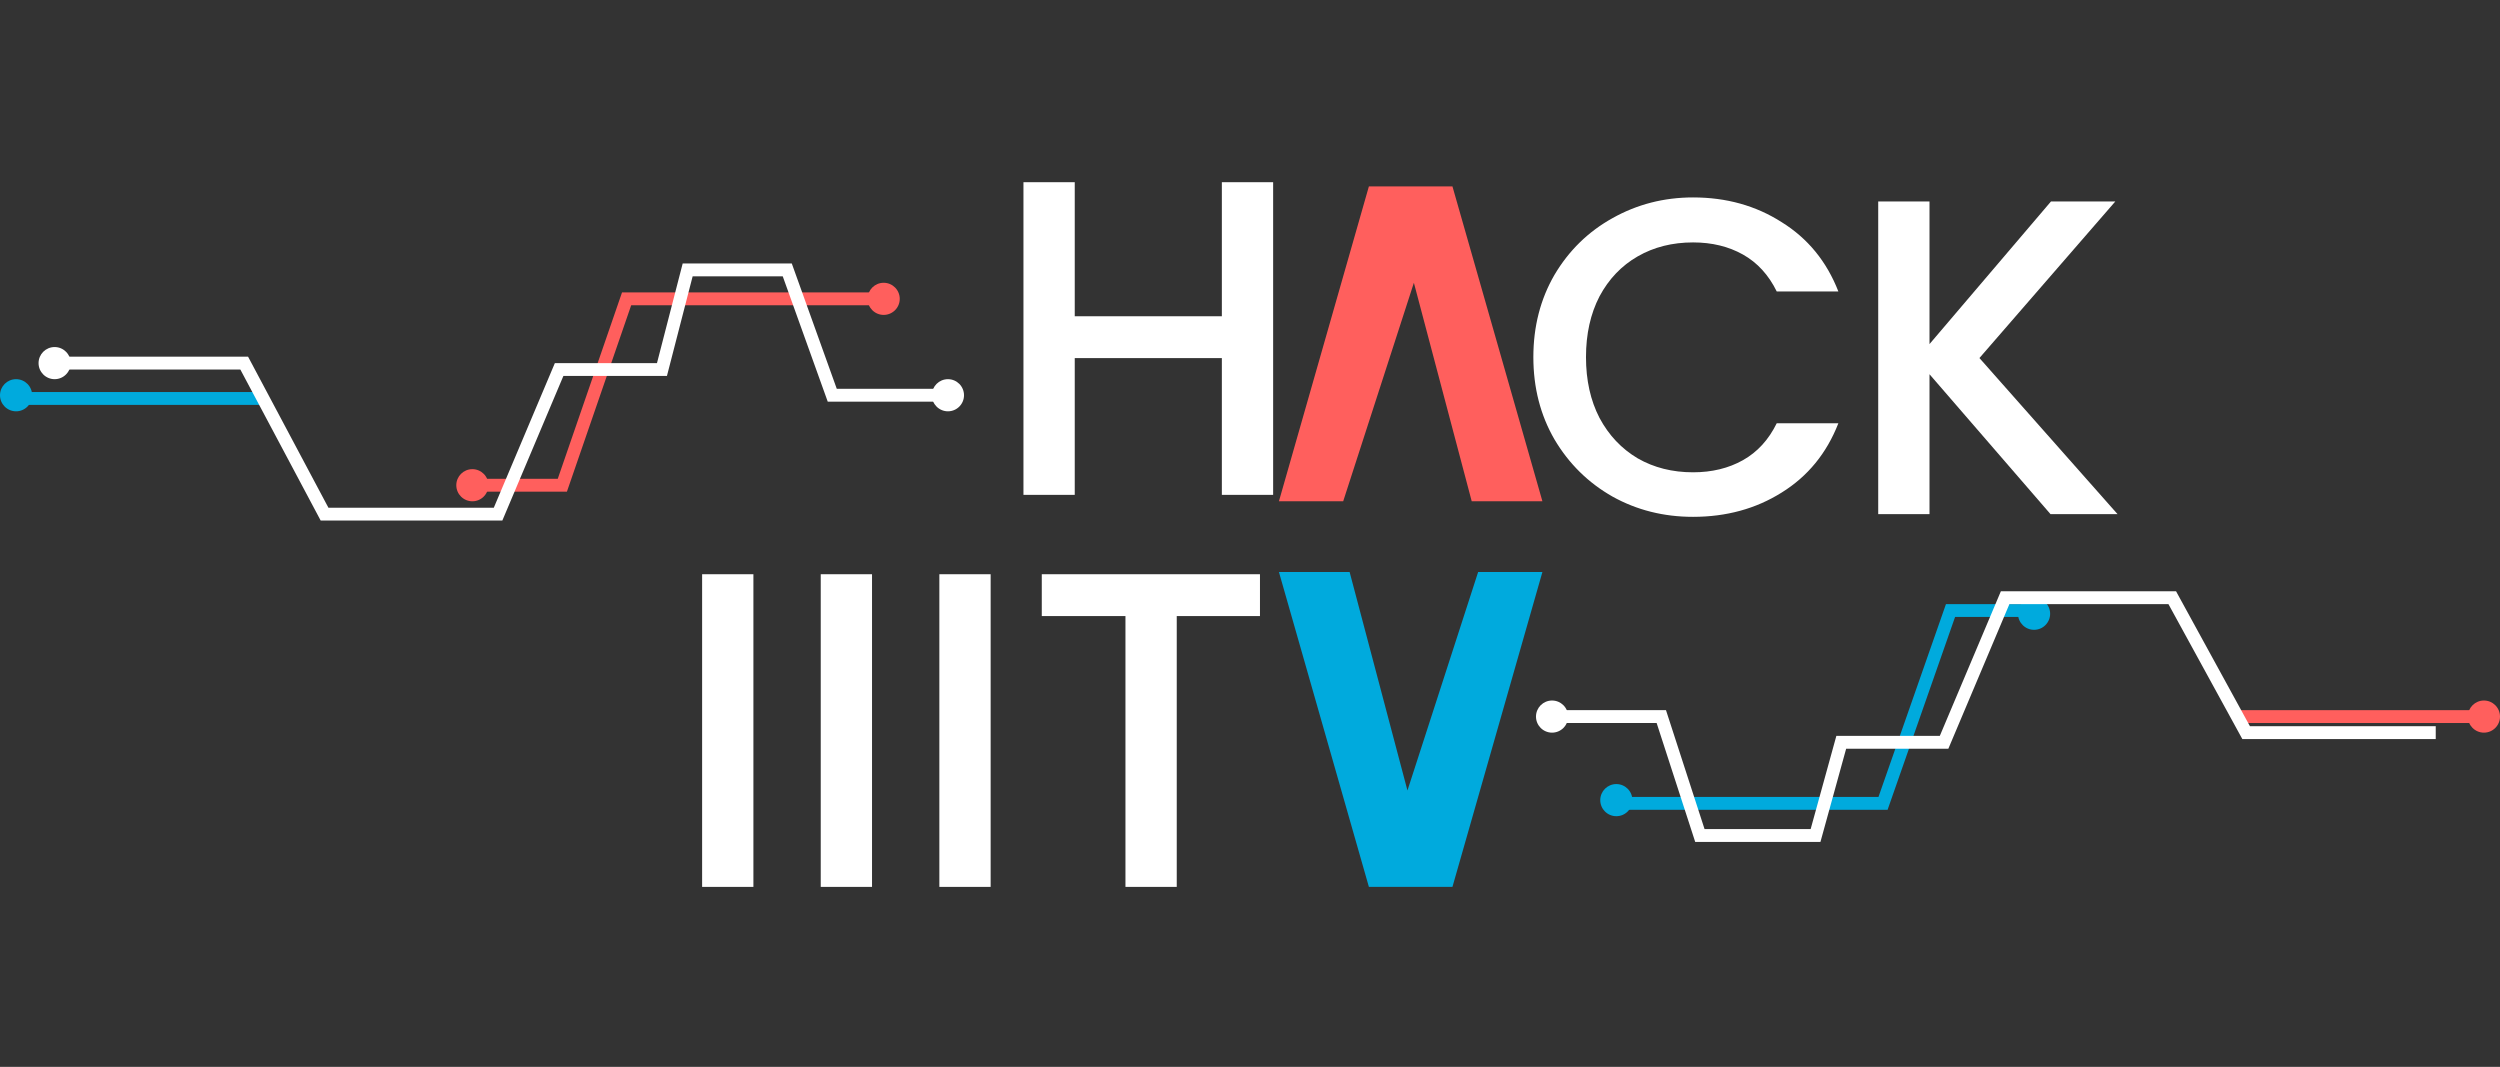 <svg width="389" height="166" viewBox="0 0 389 166" fill="none" xmlns="http://www.w3.org/2000/svg">
<rect x="0" y="0" width="389" height="166" fill="#333333" stroke="none"/>
<path d="M250 125H293L303.5 95H317" stroke="#00AADD" stroke-width="2"/>
<path d="M348.5 111.5H387" stroke="#FF5F5D" stroke-width="2"/>
<path d="M3 62H40.5" stroke="#00AADD" stroke-width="2"/>
<path d="M199 78H209L220 44L229 78H240L226 29H213L199 78Z" fill="#FF5F5D"/>
<path d="M240 89H230L219 123L210 89H199L213 138H226L240 89Z" fill="#00AADD"/>
<path d="M198.1 28.35V77H190.12V55.72H167.23V77H159.25V28.35H167.23V49.21H190.12V28.35H198.1Z" fill="white"/>
<path d="M117.23 89.35V138H109.25V89.35H117.23ZM135.687 89.35V138H127.707V89.35H135.687ZM154.144 89.35V138H146.164V89.35H154.144ZM196.051 89.35V95.86H183.101V138H175.121V95.86H162.101V89.35H196.051Z" fill="white"/>
<path d="M238.59 55.57C238.59 50.81 239.687 46.54 241.88 42.76C244.12 38.98 247.13 36.04 250.91 33.94C254.737 31.793 258.913 30.72 263.44 30.72C268.62 30.72 273.217 32.003 277.23 34.57C281.29 37.09 284.23 40.683 286.05 45.35H276.46C275.2 42.783 273.45 40.87 271.21 39.61C268.97 38.35 266.38 37.72 263.44 37.72C260.22 37.72 257.35 38.443 254.83 39.89C252.31 41.337 250.327 43.413 248.88 46.12C247.48 48.827 246.78 51.977 246.78 55.57C246.78 59.163 247.48 62.313 248.88 65.02C250.327 67.727 252.31 69.827 254.83 71.32C257.35 72.767 260.22 73.49 263.44 73.49C266.38 73.49 268.97 72.86 271.21 71.6C273.45 70.34 275.2 68.427 276.46 65.86H286.05C284.23 70.527 281.29 74.12 277.23 76.64C273.217 79.16 268.62 80.42 263.44 80.42C258.867 80.42 254.69 79.37 250.91 77.27C247.13 75.123 244.12 72.16 241.88 68.38C239.687 64.6 238.59 60.33 238.59 55.57Z" fill="white"/>
<path d="M319.06 80L300.23 58.23V80H292.25V31.35H300.23V53.54L319.13 31.35H329.14L308 55.71L329.49 80H319.06Z" fill="white"/>
<circle cx="316.5" cy="95.5" r="2.5" fill="#00AADD"/>
<circle cx="386.5" cy="111.5" r="2.5" fill="#FF5F5D"/>
<path d="M72 75.5H87.5L97.5 46.5H139" stroke="#FF5F5D" stroke-width="2"/>
<path d="M8 56.5H38L50.5 80H77.5L87 57.5H103L107 42H122.5L129.5 61.5H148" stroke="white" stroke-width="2"/>
<circle cx="2.5" cy="61.5" r="2.5" fill="#00AADD"/>
<circle cx="8.5" cy="56.5" r="2.5" fill="white"/>
<circle cx="73.5" cy="75.5" r="2.5" fill="#FF5F5D"/>
<circle cx="137.5" cy="46.5" r="2.5" fill="#FF5F5D"/>
<circle cx="147.5" cy="61.5" r="2.5" fill="white"/>
<path d="M240.5 111.5H258.5L264.5 130H282.5L286.5 115.5H302.5L312 93H338L349.5 114H379" stroke="white" stroke-width="2"/>
<circle cx="241.5" cy="111.5" r="2.5" fill="white"/>
<circle cx="251.5" cy="124.5" r="2.5" fill="#00AADD"/>
</svg>
